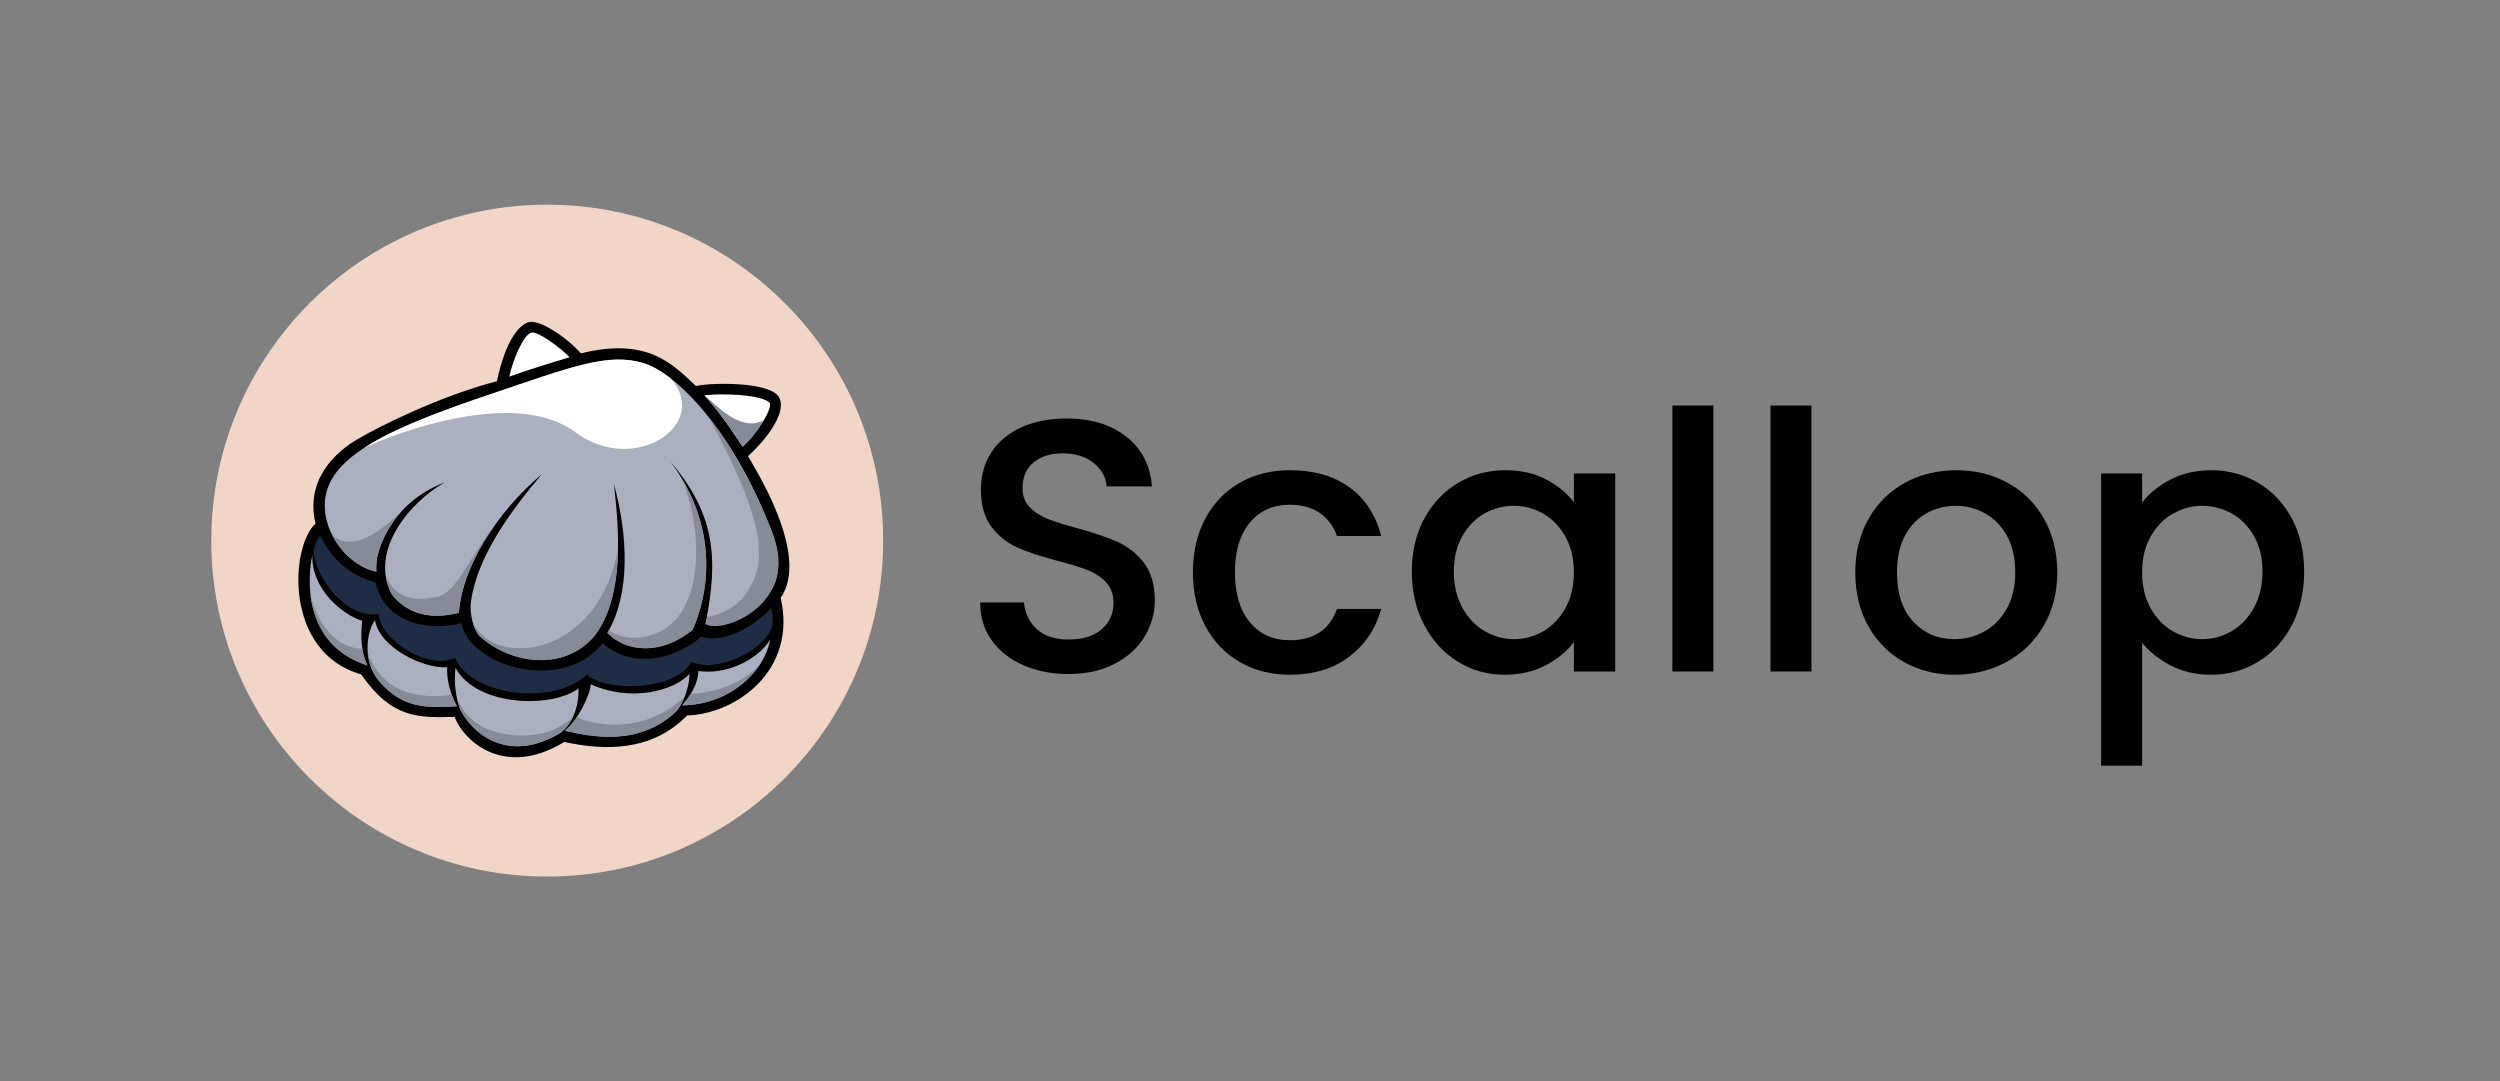 <?xml version="1.0" encoding="UTF-8"?>
<svg id="logotype" xmlns="http://www.w3.org/2000/svg" viewBox="0 0 800 346">
  <rect x="0" y="0" width="800" height="346" fill="#808080" stroke="none"/>
  <defs>
    <style>
      .cls-1 {
        fill: #abb0c0;
      }

      .cls-2 {
        fill: #fff;
      }

      .cls-3 {
        fill: #1e2d45;
      }

      .cls-4 {
        fill: #f1d6c8;
      }

      .cls-5 {
        fill: #858b97;
      }
    </style>
  </defs>
  <g id="logotype_reversed_primary_color">
    <g id="logo-reversed-primary-color">
      <g>
        <circle class="cls-4" cx="175.113" cy="173" r="107.5"/>
        <g id="_主扇貝" data-name="主扇貝">
          <g>
            <path d="M239.354,145.96c6.286-5.623,12.9-14.703,9.696-19.182-3.204-4.479-20.427-4.469-26.374-3.269-7.719-7.303-15.718-15.657-36.795-10.422-4.167-4.835-13.609-11.418-17.071-9.87-6.94,2.883-9.769,18.758-9.769,18.758-19.52,5.118-38.671,15.143-43.386,17.859-8.813,4.741-17.955,14.011-14.686,27.711-8.159,7.48-10.083,41.309,14.595,48.246,10.037,14.476,18.711,13.823,29.879,13.625,3.482,8.606,16.667,19.34,35.122,8.009,12.505,2.705,27.688,3.348,39.323-8.47,15.839-.55,35.256-14.457,29.929-37.656,9.694-13.818-8.903-42.453-10.462-45.339Z"/>
            <g>
              <path class="cls-1" d="M247.407,171.206c-12.716-33.691-31.113-51.83-41.382-54.97-11.334-3.49-22.737,1.011-48.91,9.854-27.745,9.375-46.779,17.364-51.828,29.008-4.879,11.251,4.143,25.46,15.157,27.848-.174-1.569.102-3.809.16-4.167.304-1.902,3.817-17.614,21.755-24.437-10.837,6.073-24.445,21.703-16.994,35.83,3.904,4.971,10.555,8.718,21.477,5.909.96-14.545,12.287-32.418,26.595-44.367-9.519,11.145-21.159,26.682-22.803,41.497-.131,1.159-.163,6.432,2.7,10.191,9.082,8.485,26.181,12.054,36.569.482,10.466-12.865,7.999-36.681,6.503-49.11,4.595,16.56,5.348,35.33-2.039,47.766,6.053,6.185,17.196,7.23,27.298-1.023,6.702-15.565,6.563-35.467-7.075-53.763,14.08,16.675,15.474,30.486,11.159,51.959,13.049-3.527,28.364-7.319,21.66-28.508Z"/>
              <g>
                <path class="cls-1" d="M115.933,198.655c-6.201-1.808-16.288-10.063-15.988-20.948-1.454,6.395-3.516,28.383,17.635,35.252-2.204-4.557-2.189-9.891-1.647-14.304Z"/>
                <path class="cls-1" d="M143.087,213.511c-7.555.527-21.48-6.139-23.085-15.003-2.041,2.456-4.622,11.874,1.061,19.142h0c7.394,8.833,14.63,8.992,25.138,8.341-2.427-4.491-3.235-8.74-3.113-12.479Z"/>
                <path class="cls-1" d="M220.663,215.638s0-.003,0-.005c-5.111,5.585-19.152,9.084-31.618,3.313-.205,3.478-4.134,11.661-8.314,14.861,8.142,1.894,23.996,5.366,36.037-6.55,2.747-4.02,3.76-8.083,3.896-11.621Z"/>
                <path class="cls-1" d="M145.739,213.693c-.568,5.765.312,9.94,1.565,13.335,3.294,6.86,14.755,18.086,32.336,7.29,4.512-3.825,5.609-9.832,5.494-14.018-8.318,6.306-32.462,6.034-39.395-6.607Z"/>
                <path class="cls-1" d="M223.479,214.695s0,.002,0,.002c-.067,2.407-.918,6.207-5.21,11.021,14.945-.192,26.164-10.422,28.197-21.007-4.469,6.992-14.818,11.327-22.986,9.984Z"/>
              </g>
            </g>
            <g>
              <path class="cls-5" d="M99.38,190.489c1.036,8.469,5.301,18.281,18.199,22.47-.827-1.711-1.342-3.531-1.634-5.371,0,0,0,0,0,0-10.507-.184-15.459-11.933-16.566-17.098Z"/>
              <path class="cls-5" d="M117.685,208.96c.259,2.875,1.225,5.937,3.378,8.69h0c7.394,8.833,14.63,8.992,25.138,8.341-.667-1.234-1.207-2.449-1.644-3.64,0,0,0,0,0,0-19.134,2.568-24.732-7.897-26.871-13.39Z"/>
              <path class="cls-5" d="M182.915,230.252c.083-.163.167-.327.247-.489-4.305,3.258-8.74,5.962-18.264,5.552-11.55-.917-17.071-6.752-18.789-12.472.069.343.145.676.224,1.004.019.079.038.158.058.236.162.647.343,1.267.537,1.862.024.073.048.147.072.219.098.292.198.581.302.862,3.294,6.86,14.755,18.086,32.336,7.29,1.398-1.185,2.467-2.58,3.275-4.066Z"/>
              <path class="cls-5" d="M216.767,227.258c1.011-1.48,1.786-2.965,2.37-4.428-13.187,12.831-30.679,9.03-34.502,6.568h0c-1.193,1.777-2.534,3.361-3.904,4.41,8.142,1.894,23.996,5.366,36.037-6.55Z"/>
              <path class="cls-5" d="M221.129,221.912c-.721,1.183-1.655,2.454-2.86,3.805,12.206-.157,21.923-7.01,26.184-15.283-4.616,8.71-19.293,11.893-23.324,11.477Z"/>
            </g>
            <path class="cls-3" d="M102.455,171.439c-1.56,2.049-2.051,4.445-2.051,4.445-.397,6.609,8.9,22.143,20.788,20.603.506,8.687,16.851,18.254,24.372,13.968,5.196,12.338,31.783,15.524,42.248,5.398,6.328,5.816,28.808,5.124,33.459-4.166,7.15,3.857,22.778-2.816,25.785-11.026.634-3.087-.268-6.157-.268-6.157-3.236,3.981-14.054,11.955-22.424,9.253-6.276,5.756-20.609,11.449-31.599,2.14-12.655,16.079-42.438,7.45-45.108-6.47-8.331,2.237-23.988,1.486-27.484-13.001-2.585-1.083-11.546-2.589-17.718-14.988Z"/>
            <g>
              <path class="cls-2" d="M162.959,120.537c4.494-1.698,13.817-4.617,19.326-6.212-3.194-3.299-10.209-8.349-12.19-7.914-2.848.787-6.145,9.474-7.136,14.126Z"/>
              <path class="cls-2" d="M225.419,126.512c6.237,6.833,11.17,14.918,12.178,16.416,4.329-3.652,10.321-12.918,8.476-14.276-3.579-2.635-16.228-2.76-20.654-2.14Z"/>
              <path class="cls-2" d="M155.175,126.749c-.34.116-.679.232-1.016.347-.168.057-.335.115-.502.172-.337.116-.673.231-1.008.347-.152.052-.304.105-.455.157-.472.163-.943.326-1.409.489-.016.006-.032.011-.048.017-.457.159-.911.318-1.362.477-.148.052-.294.104-.442.156-.323.114-.646.228-.966.342-.158.056-.315.112-.473.168-.324.116-.647.231-.968.346-.138.05-.277.099-.414.149-.903.325-1.795.65-2.674.974-.135.05-.268.099-.402.149-.308.114-.615.228-.92.342-.149.055-.297.111-.445.166-.306.115-.61.229-.913.344-.129.049-.258.097-.387.146-.426.162-.85.324-1.27.485,0,0-.002,0-.002,0-.417.161-.831.322-1.242.482-.122.048-.243.095-.364.143-.294.116-.587.231-.878.347-.135.054-.27.107-.405.161-.289.115-.575.23-.86.346-.119.048-.239.096-.358.145-.796.323-1.578.646-2.347.97-.11.046-.22.093-.329.139-.277.117-.552.234-.825.351-.123.053-.246.106-.369.159-.272.118-.543.235-.811.353-.106.046-.212.092-.317.139-.738.325-1.463.651-2.173.978-.102.047-.203.094-.305.141-.255.118-.508.236-.76.355-.113.053-.226.106-.338.16-.25.119-.499.238-.745.357-.097.047-.195.094-.292.141-.677.329-1.34.66-1.989.992-.092.047-.183.095-.275.142-.233.12-.465.241-.694.361-.102.054-.204.108-.306.162-.229.122-.456.243-.681.365-.087.047-.174.094-.26.141-.614.335-1.213.673-1.797,1.012-.084.049-.167.098-.251.147-.209.123-.417.245-.622.369-.091.055-.182.11-.273.165-.206.125-.41.251-.613.376-.076.047-.154.095-.229.142-.276.173-.548.346-.816.52,0,0,0,0,0,0,11.039-5.203,48.674-19.048,67.515-4.989,18.841,14.059,43.52-2.38,30.564-17.178-3.218-2.499-6.16-4.124-8.63-4.879-11.334-3.49-22.737,1.011-48.91,9.854-.492.166-.98.332-1.466.497-.158.054-.315.107-.473.161Z"/>
            </g>
            <g>
              <path class="cls-5" d="M160.233,165.509c-11.034,13.89-13.898,24.292-20.665,25.517-5.397.977-11.864,1.64-16.076-6.316.314,1.83.921,3.659,1.872,5.463,3.904,4.971,10.555,8.718,21.477,5.909.635-9.627,5.815-20.712,13.393-30.573Z"/>
              <path class="cls-5" d="M151.08,198.415c.394,1.659,1.08,3.451,2.252,4.989,9.082,8.485,26.181,12.054,36.569.482,5.869-7.215,7.67-17.872,7.857-28.035-6.895,35.983-41.431,37.727-46.678,22.564Z"/>
              <path class="cls-5" d="M222.424,199.644c.122-.315.243-.63.359-.949.07-.193.137-.387.205-.581.101-.286.201-.573.297-.862.07-.21.137-.422.205-.634.088-.275.175-.552.259-.829.067-.222.132-.445.196-.668.078-.27.153-.541.226-.812.063-.231.124-.463.184-.696.068-.266.133-.533.197-.8.057-.24.115-.48.169-.721.059-.262.114-.527.169-.79.052-.248.105-.495.153-.744.05-.256.094-.514.14-.771.046-.26.095-.518.137-.779.036-.221.066-.445.099-.667.091-.61.172-1.224.242-1.841.019-.172.042-.342.06-.514.033-.324.06-.65.087-.976.017-.197.035-.393.05-.591.024-.326.041-.654.059-.981.011-.197.022-.394.031-.592.014-.333.023-.666.031-1,.004-.192.009-.385.011-.578.004-.342.004-.685.001-1.029-.002-.182-.004-.365-.008-.547-.007-.356-.016-.712-.031-1.069-.007-.165-.015-.33-.024-.496-.019-.376-.039-.753-.067-1.131-.009-.131-.021-.263-.032-.394-.033-.413-.068-.826-.111-1.241-.005-.047-.011-.095-.016-.142-.216-2.019-.553-4.053-1.022-6.095-.004-.017-.007-.035-.011-.052-.108-.466-.225-.933-.346-1.4-.02-.077-.039-.155-.06-.232-.118-.445-.244-.89-.374-1.335-.028-.097-.056-.194-.085-.291-.132-.439-.27-.879-.414-1.318-.032-.098-.065-.196-.097-.294-.149-.446-.304-.891-.466-1.337-.03-.081-.06-.162-.09-.243-.172-.465-.349-.931-.535-1.396-.015-.039-.032-.077-.047-.116-1.049-2.602-2.327-5.201-3.853-7.78,0,0,0,0,0,0,7.417,18.969,5.854,41.892-6.487,48.427-4.495,2.381-10.796,3.84-16.969-.051-.002-.001-.004-.001-.006-.002-.155.281-.31.563-.473.838,6.053,6.185,17.196,7.23,27.298-1.023.199-.463.392-.93.579-1.401.062-.157.121-.316.182-.474Z"/>
              <path class="cls-5" d="M247.407,171.206c-6.03-15.977-13.338-28.454-20.451-37.496,12.344,23.41,19.297,39.996,14.26,51.8-1.934,4.012-4.565,9.355-13.826,11.769-.161.049-.906-.008-1.045.057-.134.725-.449,1.633-.598,2.376,5.418,3.385,30.055-6.354,21.66-28.508Z"/>
              <path class="cls-5" d="M244.427,134.47c-7.709,4.126-15.67-5.437-19.008-7.958,6.237,6.833,11.17,14.918,12.178,16.416,2.278-1.922,5.015-5.398,6.83-8.458Z"/>
              <path class="cls-5" d="M129.423,162.653c-10.802,10.92-18.106,12.887-23.085,8.647,2.936,5.748,8.238,10.375,14.105,11.647-.174-1.569.102-3.809.16-4.167.209-1.307,1.934-9.141,8.82-16.127Z"/>
            </g>
          </g>
        </g>
      </g>
      <g>
        <path d="M327.455,212.866c-4.295-1.878-7.668-4.542-10.12-7.993-2.455-3.45-3.681-7.476-3.681-12.076h14.031c.305,3.45,1.668,6.288,4.082,8.51,2.415,2.225,5.808,3.335,10.178,3.335,4.524,0,8.05-1.092,10.581-3.278,2.529-2.185,3.795-5.002,3.795-8.453,0-2.683-.787-4.869-2.358-6.555-1.572-1.686-3.528-2.99-5.866-3.91-2.34-.92-5.578-1.916-9.718-2.99-5.215-1.38-9.451-2.779-12.709-4.198-3.26-1.418-6.039-3.623-8.338-6.613-2.301-2.99-3.451-6.976-3.451-11.961,0-4.6,1.15-8.626,3.451-12.076,2.299-3.45,5.52-6.095,9.66-7.936,4.14-1.84,8.931-2.76,14.376-2.76,7.744,0,14.089,1.937,19.034,5.808,4.946,3.872,7.686,9.182,8.223,15.928h-14.491c-.23-2.913-1.609-5.405-4.14-7.476-2.53-2.07-5.865-3.105-10.006-3.105-3.758,0-6.825.96-9.2,2.875-2.378,1.918-3.566,4.678-3.566,8.281,0,2.455.747,4.467,2.242,6.038,1.495,1.572,3.393,2.818,5.693,3.738,2.301.92,5.444,1.918,9.43,2.99,5.291,1.457,9.604,2.914,12.938,4.37,3.336,1.458,6.171,3.7,8.511,6.729,2.337,3.03,3.507,7.073,3.507,12.133,0,4.065-1.092,7.898-3.278,11.501-2.185,3.605-5.368,6.499-9.546,8.683-4.18,2.186-9.105,3.278-14.778,3.278-5.368,0-10.198-.938-14.491-2.818Z"/>
        <path d="M385.705,165.943c2.646-4.945,6.305-8.758,10.983-11.443,4.676-2.683,10.044-4.025,16.101-4.025,7.667,0,14.013,1.822,19.035,5.463,5.022,3.642,8.413,8.838,10.178,15.584h-14.146c-1.15-3.143-2.99-5.596-5.522-7.36-2.529-1.763-5.711-2.645-9.546-2.645-5.368,0-9.641,1.898-12.823,5.693-3.182,3.795-4.772,9.106-4.772,15.928s1.59,12.153,4.772,15.987c3.182,3.834,7.456,5.75,12.823,5.75,7.59,0,12.612-3.335,15.068-10.006h14.146c-1.84,6.44-5.291,11.558-10.35,15.354-5.061,3.795-11.349,5.693-18.863,5.693-6.057,0-11.425-1.36-16.101-4.083-4.678-2.72-8.338-6.555-10.983-11.501-2.645-4.945-3.967-10.676-3.967-17.194s1.322-12.248,3.967-17.194Z"/>
        <path d="M455.744,166.001c2.645-4.906,6.249-8.721,10.81-11.443,4.561-2.721,9.603-4.083,15.124-4.083,4.983,0,9.334.978,13.053,2.933,3.718,1.955,6.689,4.39,8.914,7.303v-9.201h13.226v63.37h-13.226v-9.43c-2.225,2.989-5.252,5.483-9.086,7.475-3.835,1.993-8.206,2.99-13.111,2.99-5.445,0-10.428-1.399-14.951-4.198-4.525-2.798-8.108-6.709-10.753-11.731-2.646-5.021-3.968-10.714-3.968-17.078s1.322-11.999,3.968-16.907ZM500.943,171.751c-1.803-3.22-4.16-5.673-7.074-7.36-2.914-1.686-6.057-2.53-9.43-2.53s-6.518.825-9.43,2.473c-2.915,1.65-5.273,4.065-7.074,7.246-1.802,3.182-2.702,6.958-2.702,11.328s.9,8.205,2.702,11.501c1.801,3.297,4.178,5.808,7.131,7.533,2.95,1.725,6.076,2.588,9.373,2.588,3.373,0,6.516-.843,9.43-2.53,2.913-1.686,5.271-4.159,7.074-7.419,1.8-3.258,2.702-7.073,2.702-11.443s-.902-8.166-2.702-11.386Z"/>
        <path d="M548.269,129.773v85.106h-13.111v-85.106h13.111Z"/>
        <path d="M579.665,129.773v85.106h-13.111v-85.106h13.111Z"/>
        <path d="M609.221,211.831c-4.829-2.72-8.626-6.555-11.386-11.501-2.76-4.945-4.14-10.676-4.14-17.194,0-6.44,1.418-12.151,4.255-17.136,2.836-4.983,6.709-8.816,11.616-11.501,4.906-2.683,10.388-4.025,16.446-4.025s11.539,1.342,16.447,4.025c4.906,2.685,8.779,6.518,11.616,11.501,2.835,4.985,4.255,10.696,4.255,17.136s-1.457,12.153-4.37,17.136c-2.914,4.986-6.882,8.839-11.903,11.558-5.023,2.723-10.563,4.083-16.618,4.083-5.981,0-11.387-1.36-16.217-4.083ZM634.926,202.114c2.95-1.61,5.348-4.026,7.188-7.246,1.84-3.221,2.76-7.13,2.76-11.731s-.882-8.491-2.645-11.673c-1.765-3.18-4.103-5.578-7.016-7.188-2.914-1.61-6.057-2.415-9.43-2.415s-6.499.805-9.374,2.415-5.157,4.008-6.842,7.188c-1.688,3.182-2.53,7.073-2.53,11.673,0,6.826,1.743,12.096,5.233,15.814,3.489,3.72,7.879,5.579,13.169,5.579,3.372,0,6.536-.806,9.488-2.415Z"/>
        <path d="M694.556,153.465c3.832-1.993,8.166-2.99,12.996-2.99,5.52,0,10.56,1.362,15.123,4.083,4.561,2.722,8.146,6.538,10.754,11.443,2.606,4.908,3.909,10.543,3.909,16.907s-1.304,12.058-3.909,17.078c-2.608,5.023-6.193,8.933-10.754,11.731-4.563,2.799-9.603,4.198-15.123,4.198-4.83,0-9.126-.978-12.882-2.933-3.757-1.955-6.825-4.388-9.2-7.303v39.333h-13.111v-93.502h13.111v9.316c2.223-2.913,5.25-5.366,9.086-7.361ZM721.295,171.579c-1.803-3.181-4.18-5.596-7.13-7.246-2.952-1.648-6.116-2.473-9.488-2.473-3.298,0-6.423.845-9.374,2.53-2.952,1.687-5.329,4.14-7.13,7.36-1.803,3.22-2.702,7.015-2.702,11.386s.899,8.185,2.702,11.443c1.801,3.26,4.178,5.733,7.13,7.419,2.95,1.688,6.076,2.53,9.374,2.53,3.372,0,6.536-.863,9.488-2.588,2.95-1.725,5.328-4.236,7.13-7.533,1.801-3.296,2.702-7.13,2.702-11.501s-.901-8.146-2.702-11.328Z"/>
      </g>
    </g>
  </g>
</svg>
